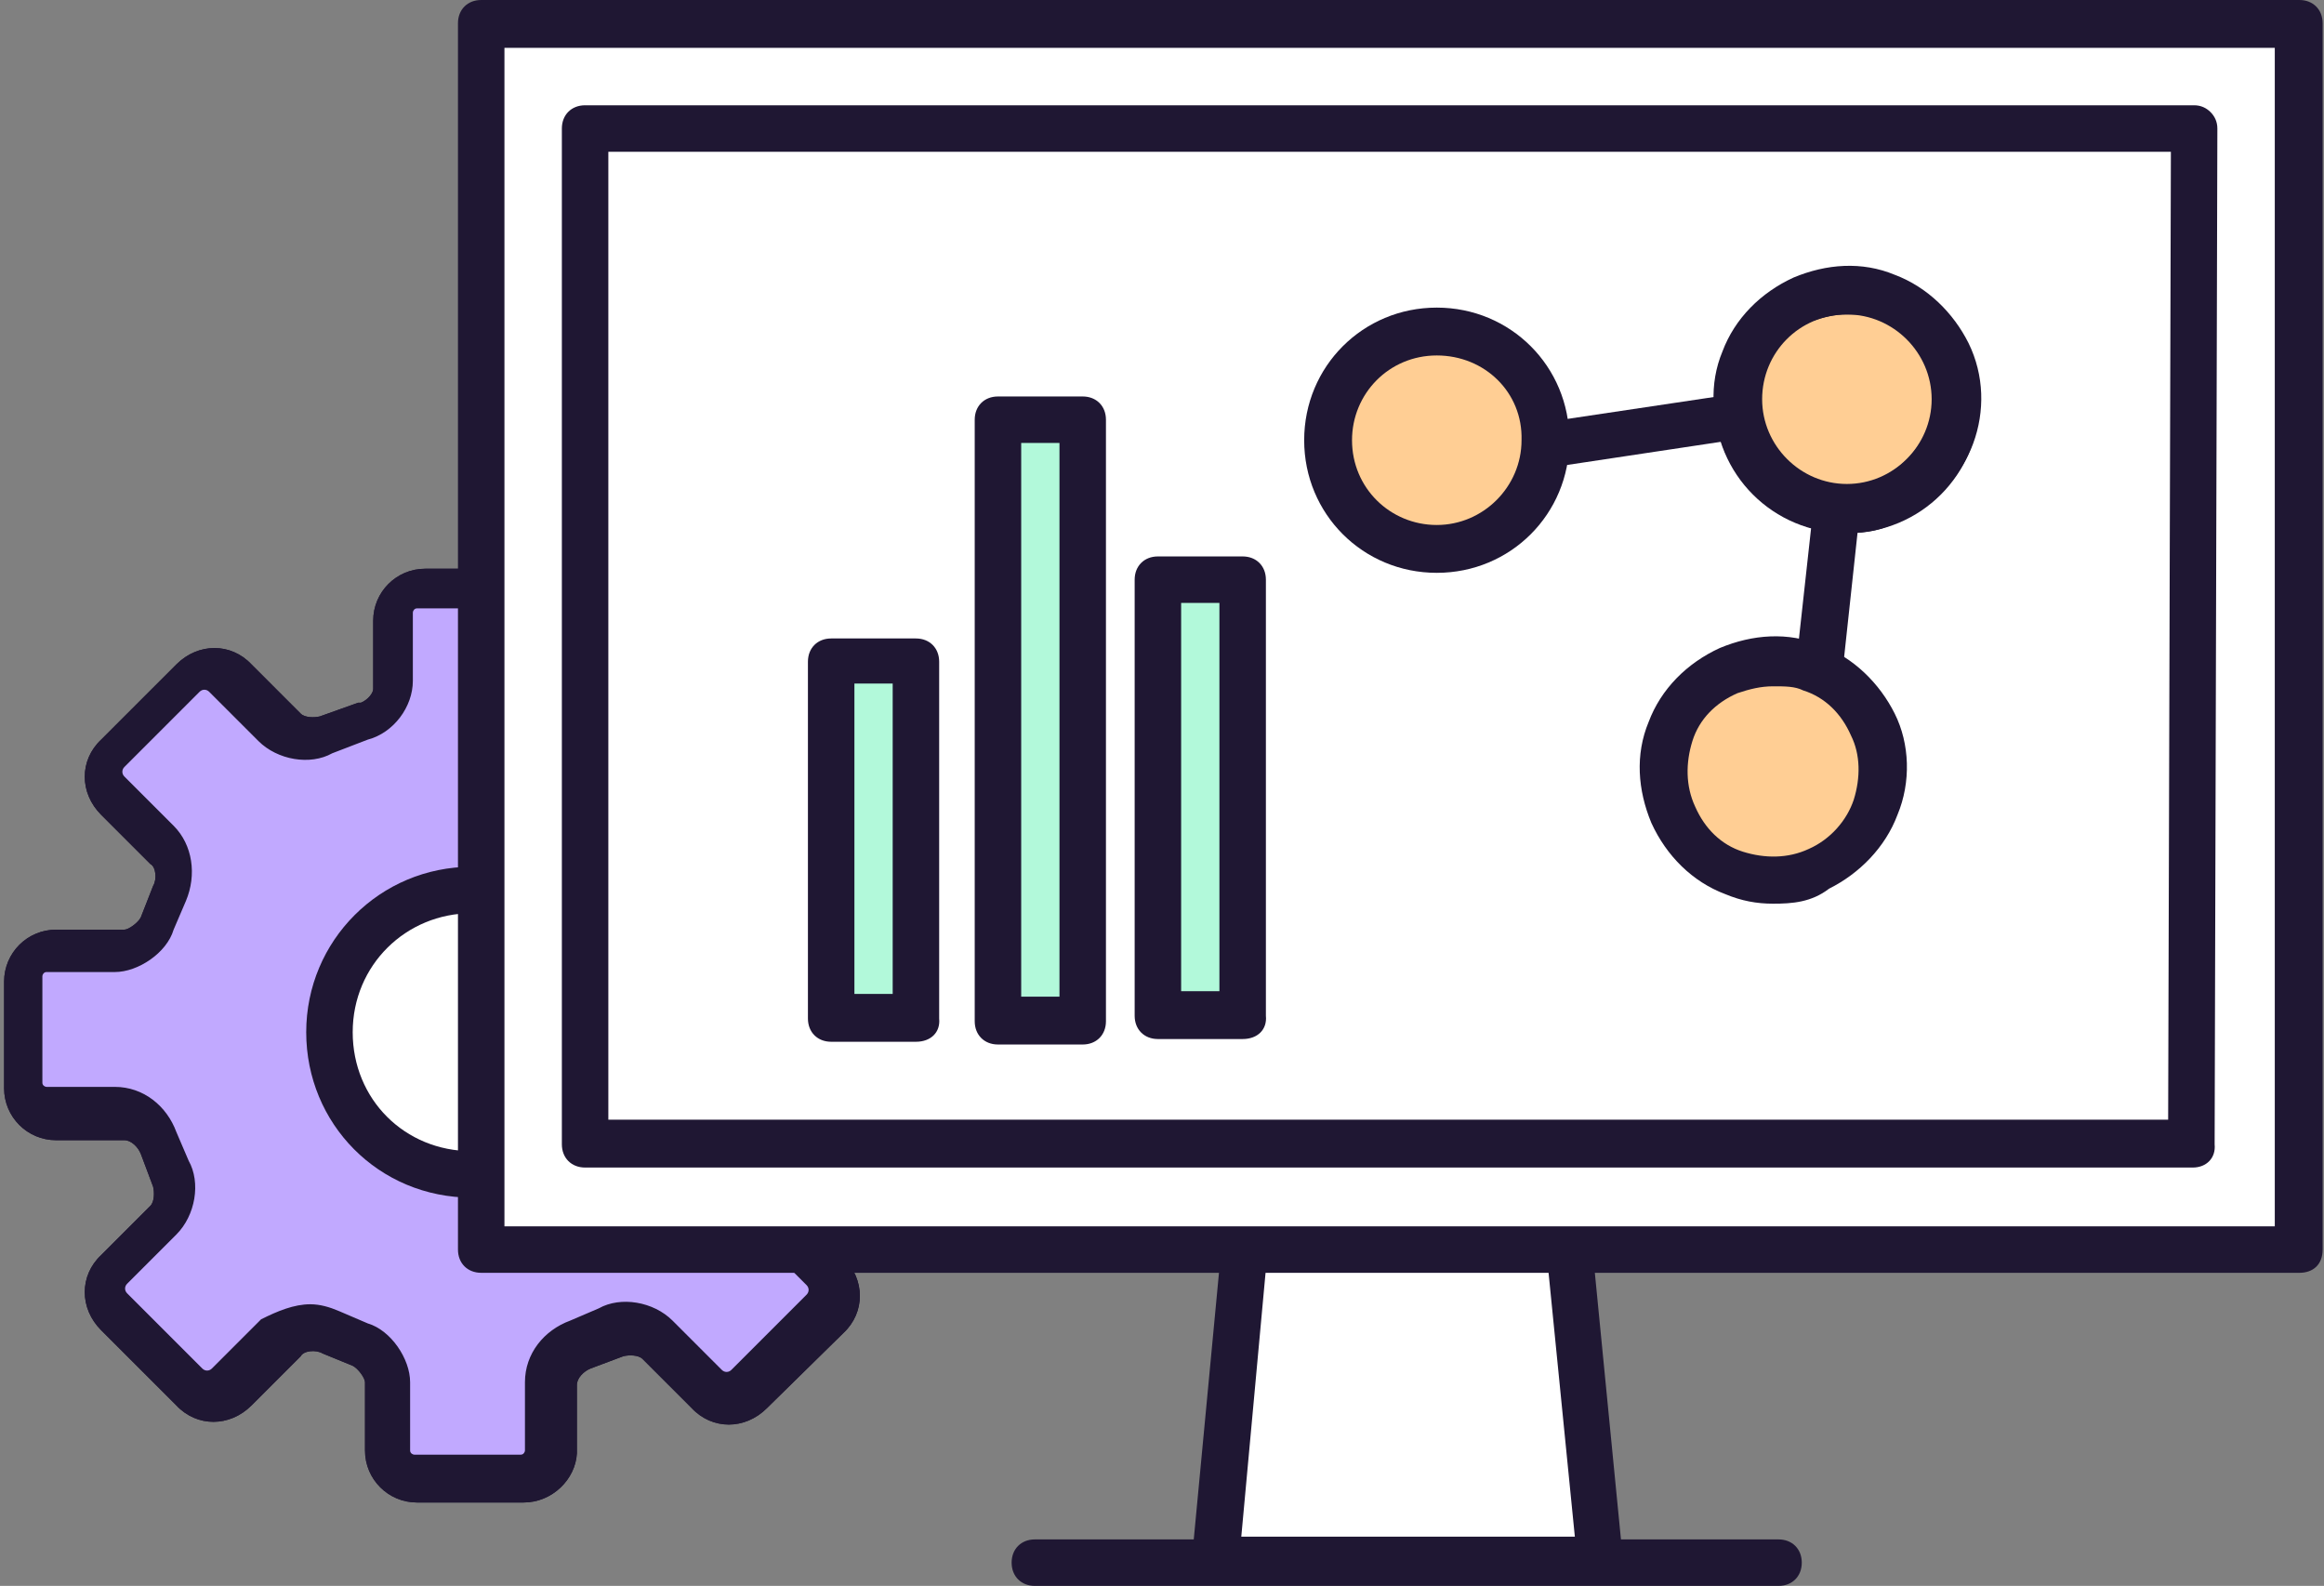 <svg width="170" height="116" viewBox="0 0 170 116" fill="none" xmlns="http://www.w3.org/2000/svg">
<rect x="0" y="0" width="170" height="116" fill="#808080" stroke="none"/>
<g id="data-science-immersive_4mbRh 1">
<path id="Vector" d="M38.3 109.9H30.5C28.4 109.9 26.7 108.2 26.7 106.1V101.1C26.7 100.8 26.2 100.1 25.8 99.9L23.6 99C23.1 98.7 22.2 98.8 22 99.2L18.4 102.8C16.8 104.4 14.4 104.4 12.9 102.8L7.4 97.3C5.8 95.7 5.8 93.3 7.4 91.8L11 88.2C11.3 87.9 11.3 87.2 11.2 86.8L10.3 84.4C10.1 83.9 9.6 83.4 9.1 83.4H4.1C2 83.4 0.3 81.7 0.3 79.6V71.8C0.3 69.7 2 68 4.1 68H9.1C9.4 68 10.1 67.5 10.3 67.1L11.2 64.8C11.5 64.3 11.4 63.4 11 63.2L7.4 59.6C5.8 58 5.8 55.6 7.4 54.1L12.9 48.6C14.5 47 16.9 47 18.4 48.6L22 52.2C22.3 52.5 23 52.5 23.4 52.4L26.2 51.4H26.4C26.9 51.2 27.3 50.7 27.3 50.4V45.4C27.3 43.3 29 41.6 31.1 41.6H38.9C41 41.6 42.7 43.3 42.7 45.4V50.4C42.7 50.7 43.2 51.4 43.6 51.6L45.9 52.5C46.4 52.8 47.3 52.7 47.5 52.3L51.1 48.7C52.7 47.1 55.1 47.1 56.6 48.7L62.1 54.2C63.7 55.8 63.7 58.2 62.1 59.7L58.5 63.3C58.2 63.6 58.2 64.3 58.3 64.7L59.1 67C59.3 67.5 59.8 68 60.3 68H65.3C66.3 68 67.4 68.5 68.1 69.4C68.6 70.3 69 71.1 68.8 72.2V79.8C68.8 81.9 67.1 83.6 65 83.6H60C59.7 83.6 59 84.1 58.8 84.5L57.9 86.8C57.6 87.3 57.7 88.2 58.1 88.4L61.7 92C63.3 93.6 63.3 96 61.7 97.5L56.1 103C54.5 104.6 52.1 104.6 50.6 103L47 99.4C46.7 99.1 46 99.1 45.6 99.2L43.2 100.1C42.7 100.3 42.2 100.8 42.2 101.3V106.3C42.1 108.2 40.4 109.9 38.3 109.9ZM22.7 95.4C23.4 95.4 24.1 95.6 24.8 95.9L26.9 96.8C28.6 97.3 30 99.4 30 101.1V106.1C30 106.3 30.2 106.4 30.3 106.4H38.1C38.3 106.4 38.4 106.2 38.4 106.1V101.1C38.4 99 39.8 97.3 41.7 96.6L43.8 95.7C45.4 94.8 47.8 95.2 49.2 96.6L52.8 100.2C53 100.4 53.3 100.4 53.5 100.2L59 94.7C59.2 94.5 59.2 94.2 59 94L55.4 90.4C54 89 53.7 86.8 54.5 84.9L55.4 82.8C55.9 81.1 58 79.7 59.7 79.7H64.7C64.9 79.7 65 79.5 65 79.4V71.1H60C57.9 71.1 56.2 69.7 55.5 67.8L54.6 65.7C53.7 64.1 54.1 61.7 55.5 60.3L59.1 56.7C59.3 56.5 59.3 56.2 59.1 56L53.6 50.5C53.4 50.3 53.1 50.3 52.9 50.5L49.3 54.1C47.9 55.5 45.7 55.8 43.8 55L41.7 54.1C40.1 53.6 38.6 51.8 38.6 49.8V44.8C38.6 44.6 38.4 44.5 38.3 44.5H30.5C30.3 44.5 30.2 44.7 30.2 44.8V49.8C30.2 51.7 28.8 53.6 26.9 54.1L24.3 55.1C22.7 56 20.3 55.6 18.9 54.2L15.3 50.6C15.1 50.4 14.8 50.4 14.6 50.6L9.1 56.1C8.9 56.3 8.9 56.6 9.1 56.8L12.7 60.4C14.1 61.8 14.4 64 13.6 65.9L12.7 68C12.2 69.7 10.1 71.1 8.4 71.1H3.4C3.2 71.1 3.1 71.3 3.1 71.4V79.2C3.1 79.4 3.3 79.5 3.4 79.5H8.4C10.5 79.5 12.2 80.9 12.9 82.8L13.8 84.9C14.7 86.5 14.3 88.9 12.9 90.3L9.3 93.9C9.1 94.1 9.1 94.4 9.3 94.6L14.8 100.1C15 100.3 15.3 100.3 15.5 100.1L19.1 96.5C20.3 95.9 21.5 95.4 22.7 95.4Z" fill="#1F1733"/>
<path id="Vector_2" d="M65.3 69.4H60.3C59.1 69.4 57.9 68.5 57.5 67.3L56.6 65C56.1 64 56.3 62.4 57.1 61.5L60.7 57.9C61.6 57 61.6 55.6 60.7 54.8L55.2 49.3C54.3 48.4 52.9 48.4 52.1 49.3L48.5 52.9C47.6 53.8 46.1 53.9 45 53.4L42.7 52.5C41.7 52.2 40.6 50.9 40.6 49.7V44.7C40.6 43.5 39.6 42.6 38.5 42.6H30.7C29.5 42.6 28.6 43.6 28.6 44.7V49.7C28.6 50.9 27.7 52.1 26.5 52.5L23.9 53.5C22.9 54 21.3 53.8 20.4 53L16.8 49.4C15.9 48.5 14.5 48.5 13.7 49.4L8.2 54.9C7.3 55.8 7.3 57.2 8.2 58L11.8 61.6C12.7 62.5 12.8 64 12.3 65.1L11.4 67.4C11.1 68.4 9.7 69.5 8.6 69.5H3.6C2.4 69.5 1.5 70.5 1.5 71.6V79.4C1.5 80.6 2.5 81.5 3.6 81.5H8.6C9.8 81.5 11 82.4 11.4 83.6L12.3 85.9C12.8 86.9 12.6 88.5 11.8 89.4L8.2 93C7.3 93.9 7.3 95.3 8.2 96.1L13.7 101.6C14.6 102.5 16 102.5 16.8 101.6L20.4 98C21.3 97.1 22.8 97 23.9 97.5L26.2 98.4C27.2 98.7 28.3 100.1 28.3 101.2V106.2C28.3 107.4 29.3 108.3 30.4 108.3H38.2C39.4 108.3 40.3 107.3 40.3 106.2V101.2C40.3 100 41.2 98.8 42.4 98.4L44.7 97.5C45.7 97 47.3 97.2 48.2 98L51.8 101.6C52.7 102.5 54.1 102.5 54.9 101.6L60.4 96.1C61.3 95.2 61.3 93.8 60.4 93L56.8 89.4C55.9 88.5 55.8 87 56.3 85.9L57.2 83.6C57.5 82.6 58.9 81.5 60 81.5H65C66.2 81.5 67.1 80.5 67.1 79.4V71.6C67.4 70.5 66.4 69.4 65.3 69.4Z" fill="#C1A9FF"/>
<path id="Vector_3" d="M38.3 109.9H30.5C28.4 109.9 26.7 108.2 26.7 106.1V101.1C26.7 100.8 26.2 100.1 25.8 99.9L23.6 99C23.1 98.7 22.2 98.8 22 99.2L18.4 102.8C16.8 104.4 14.4 104.4 12.9 102.8L7.4 97.3C5.8 95.7 5.8 93.3 7.4 91.8L11 88.2C11.3 87.9 11.3 87.2 11.2 86.8L10.3 84.4C10.1 83.9 9.6 83.4 9.1 83.4H4.1C2 83.4 0.3 81.7 0.3 79.6V71.8C0.3 69.7 2 68 4.1 68H9.1C9.4 68 10.1 67.5 10.3 67.1L11.2 64.8C11.5 64.3 11.4 63.4 11 63.2L7.4 59.6C5.8 58 5.8 55.6 7.4 54.1L12.9 48.6C14.5 47 16.9 47 18.4 48.6L22 52.2C22.3 52.5 23 52.5 23.4 52.4L26.2 51.4H26.4C26.9 51.2 27.3 50.7 27.3 50.4V45.4C27.3 43.3 29 41.6 31.1 41.6H38.9C41 41.6 42.7 43.3 42.7 45.4V50.4C42.7 50.7 43.2 51.4 43.6 51.6L45.9 52.5C46.4 52.8 47.3 52.7 47.5 52.3L51.1 48.7C52.7 47.1 55.1 47.1 56.6 48.7L62.1 54.2C63.7 55.8 63.7 58.2 62.1 59.7L58.5 63.3C58.2 63.6 58.2 64.3 58.3 64.7L59.1 67C59.3 67.5 59.8 68 60.3 68H65.3C66.3 68 67.4 68.5 68.1 69.4C68.6 70.3 69 71.1 68.8 72.2V79.8C68.8 81.9 67.1 83.6 65 83.6H60C59.7 83.6 59 84.1 58.8 84.5L57.9 86.8C57.6 87.3 57.7 88.2 58.1 88.4L61.7 92C63.3 93.6 63.3 96 61.7 97.5L56.1 103C54.5 104.6 52.1 104.6 50.6 103L47 99.4C46.7 99.1 46 99.1 45.6 99.2L43.2 100.1C42.7 100.3 42.2 100.8 42.2 101.3V106.3C42.1 108.2 40.4 109.9 38.3 109.9ZM22.7 95.4C23.4 95.4 24.1 95.6 24.8 95.9L26.9 96.8C28.6 97.3 30 99.4 30 101.1V106.1C30 106.3 30.2 106.4 30.3 106.4H38.1C38.3 106.4 38.4 106.2 38.4 106.1V101.1C38.4 99 39.8 97.3 41.7 96.6L43.8 95.7C45.4 94.8 47.8 95.2 49.2 96.6L52.8 100.2C53 100.4 53.3 100.4 53.5 100.2L59 94.7C59.2 94.5 59.2 94.2 59 94L55.4 90.4C54 89 53.7 86.8 54.5 84.9L55.4 82.8C55.9 81.1 58 79.7 59.7 79.7H64.7C64.9 79.7 65 79.5 65 79.4V71.1H60C57.9 71.1 56.2 69.7 55.5 67.8L54.6 65.7C53.7 64.1 54.1 61.7 55.5 60.3L59.1 56.7C59.3 56.5 59.3 56.2 59.1 56L53.6 50.5C53.4 50.3 53.1 50.3 52.9 50.5L49.3 54.1C47.9 55.5 45.7 55.8 43.8 55L41.7 54.1C40.1 53.6 38.6 51.8 38.6 49.8V44.8C38.6 44.6 38.4 44.5 38.3 44.5H30.5C30.3 44.5 30.2 44.7 30.2 44.8V49.8C30.2 51.7 28.8 53.6 26.9 54.1L24.3 55.1C22.7 56 20.3 55.6 18.9 54.2L15.3 50.6C15.1 50.4 14.8 50.4 14.6 50.6L9.1 56.1C8.9 56.3 8.9 56.6 9.1 56.8L12.7 60.4C14.1 61.8 14.4 64 13.6 65.9L12.7 68C12.2 69.7 10.1 71.1 8.4 71.1H3.4C3.2 71.1 3.1 71.3 3.1 71.4V79.2C3.1 79.4 3.3 79.5 3.4 79.5H8.4C10.5 79.5 12.2 80.9 12.9 82.8L13.8 84.9C14.7 86.5 14.3 88.9 12.9 90.3L9.3 93.9C9.1 94.1 9.1 94.4 9.3 94.6L14.8 100.1C15 100.3 15.3 100.3 15.5 100.1L19.1 96.5C20.3 95.9 21.5 95.4 22.7 95.4Z" fill="#1F1733"/>
<path id="Vector_4" d="M34.5 85.9C40.244 85.9 44.9 81.244 44.9 75.5C44.9 69.756 40.244 65.1 34.5 65.1C28.756 65.1 24.1 69.756 24.1 75.5C24.1 81.244 28.756 85.9 34.5 85.9Z" fill="white"/>
<path id="Vector_5" d="M34.5 87.6C27.7 87.6 22.4 82.2 22.4 75.5C22.4 68.8 27.8 63.4 34.5 63.4C41.2 63.4 46.6 68.8 46.6 75.5C46.6 82.2 41.2 87.6 34.5 87.6ZM34.5 66.8C29.7 66.8 25.8 70.6 25.8 75.5C25.8 80.4 29.6 84.2 34.5 84.2C39.4 84.2 43.2 80.4 43.2 75.5C43.2 70.6 39.3 66.8 34.5 66.8Z" fill="#1F1733"/>
<path id="Vector_6" d="M117.1 114.1H88.9L91.6 84.5H114.1L117.1 114.1Z" fill="white"/>
<path id="Vector_7" d="M117.1 115.8H88.9C88.4 115.8 88 115.6 87.7 115.3C87.4 115 87.2 114.4 87.2 113.9L90 84.3C90 83.4 90.9 82.7 91.7 82.7H114.1C115 82.7 115.7 83.4 115.8 84.3L118.7 113.9C118.7 114.4 118.5 114.9 118.2 115.3C118.1 115.7 117.6 115.8 117.1 115.8ZM90.8 112.4H115.2L112.6 86.3H93.2L90.8 112.4Z" fill="#1F1733"/>
<path id="Vector_8" d="M130.1 116H75.7C74.7 116 74 115.3 74 114.3C74 113.3 74.7 112.6 75.7 112.6H130.1C131.1 112.6 131.8 113.3 131.8 114.3C131.8 115.3 131.1 116 130.1 116Z" fill="#1F1733"/>
<path id="Vector_9" d="M35.2 1.7H168.2V91.4H35.2V1.7Z" fill="white"/>
<path id="Vector_10" d="M168.2 93.1H35.2C34.2 93.1 33.5 92.4 33.5 91.4V1.7C33.5 0.7 34.2 0 35.2 0H168.2C169.2 0 169.9 0.7 169.9 1.7V91.4C169.9 92.5 169.2 93.1 168.2 93.1ZM36.9 89.7H166.4V3.5H36.9V89.7Z" fill="#1F1733"/>
<path id="Vector_11" d="M160.4 83.6H42.8V9.3H160.5L160.4 83.6Z" fill="white"/>
<path id="Vector_12" d="M160.4 85.4H42.8C41.8 85.4 41.1 84.7 41.1 83.7V9.4C41.1 8.4 41.8 7.7 42.8 7.7H160.5C161 7.7 161.4 7.9 161.7 8.2C162 8.5 162.2 8.9 162.2 9.4L162 83.7C162.1 84.7 161.4 85.4 160.4 85.4ZM44.5 81.9H158.6L158.8 11.1H44.5V81.9Z" fill="#1F1733"/>
<path id="Vector_13" d="M60.8 48.3H67V74.4H60.8V48.3Z" fill="#B2F9DA"/>
<path id="Vector_14" d="M67 76.2H60.8C59.8 76.2 59.1 75.5 59.1 74.5V48.4C59.1 47.4 59.8 46.7 60.8 46.7H67C68 46.7 68.7 47.4 68.7 48.4V74.5C68.8 75.5 68.1 76.2 67 76.2ZM62.5 72.7H65.3V50H62.5V72.7Z" fill="#1F1733"/>
<path id="Vector_15" d="M72.9 30.6H79.1V74.6H72.9V30.6Z" fill="#B2F9DA"/>
<path id="Vector_16" d="M79.2 76.4H73C72 76.4 71.3 75.7 71.3 74.7V30.7C71.3 29.7 72 29 73 29H79.2C80.2 29 80.9 29.7 80.9 30.7V74.7C80.9 75.7 80.2 76.4 79.2 76.4ZM74.7 72.9H77.5V32.4H74.7V72.9Z" fill="#1F1733"/>
<path id="Vector_17" d="M84.7 42.4H90.9V74.3H84.7V42.4Z" fill="#B2F9DA"/>
<path id="Vector_18" d="M90.9 76H84.7C83.7 76 83 75.3 83 74.3V42.4C83 41.4 83.7 40.7 84.7 40.7H90.9C91.9 40.7 92.6 41.4 92.6 42.4V74.3C92.7 75.3 92 76 90.9 76ZM86.4 72.5H89.2V44.1H86.4V72.5Z" fill="#1F1733"/>
<path id="Vector_19" d="M132.7 54.9H132.5C131.6 54.7 130.9 53.9 130.9 53L133.3 31.2L105.4 35.4C104.5 35.6 103.5 34.9 103.5 34C103.3 33.1 104 32.1 104.9 32.1L135 27.6C135.5 27.6 136 27.8 136.4 28.1C136.8 28.4 136.9 29 136.9 29.5L134.3 53.6C134.2 54.2 133.5 54.9 132.7 54.9Z" fill="#1F1733"/>
<path id="Vector_20" d="M137 53.2C135.3 49.2 130.6 47.3 126.4 49.2C122.4 50.9 120.5 55.6 122.4 59.8C124.1 63.8 128.8 65.7 133 63.8C137 61.8 138.9 57.1 137 53.2Z" fill="#FFCE94"/>
<path id="Vector_21" d="M129.7 66.1C128.5 66.1 127.4 65.9 126.2 65.4C123.8 64.5 121.9 62.6 120.8 60.2C119.8 57.8 119.6 55.2 120.6 52.8C121.5 50.4 123.4 48.5 125.8 47.4C128.2 46.4 130.8 46.2 133.2 47.2C135.6 48.1 137.5 50 138.6 52.2C139.7 54.4 139.8 57.2 138.8 59.6C137.9 62 136 63.9 133.8 65C132.5 66 131.1 66.1 129.7 66.1ZM129.7 50.2C128.8 50.2 128 50.4 127.1 50.7C125.5 51.4 124.3 52.6 123.8 54.2C123.3 55.8 123.3 57.5 124 59C124.7 60.6 125.9 61.8 127.5 62.3C129.1 62.8 130.8 62.8 132.3 62.1C133.9 61.4 135.1 60 135.6 58.5C136.1 56.9 136.1 55.2 135.4 53.8C134.7 52.2 133.5 51 131.9 50.5C131.3 50.2 130.6 50.2 129.7 50.2Z" fill="#1F1733"/>
<path id="Vector_22" d="M142.4 26C140.7 22 136 20.1 131.8 22C127.8 23.7 125.9 28.4 127.8 32.6C129.5 36.6 134.2 38.5 138.4 36.6C142.4 34.6 144.3 30 142.4 26Z" fill="#FFCE94"/>
<path id="Vector_23" d="M135.1 39C133.9 39 132.8 38.8 131.6 38.3C129.2 37.4 127.3 35.5 126.2 33.1C125.2 30.7 125 28.1 126 25.7C126.9 23.3 128.8 21.4 131.2 20.3C133.6 19.3 136.2 19.1 138.6 20.1C141 21 142.9 22.9 144 25.1C146.3 29.8 144.2 35.7 139.2 37.9C137.9 38.8 136.5 39 135.1 39ZM135.1 23C134.2 23 133.4 23.2 132.5 23.5C130.9 24.2 129.7 25.4 129.2 27C128.7 28.6 128.7 30.3 129.4 31.8C130.1 33.3 131.3 34.6 132.9 35.1C134.5 35.6 136.2 35.6 137.7 34.9C140.8 33.3 142.4 29.7 140.8 26.6C140.1 25 138.9 23.8 137.3 23.3C136.6 23 136 23 135.1 23Z" fill="#1F1733"/>
<path id="Vector_24" d="M135.1 39C129.7 39 125.4 34.7 125.4 29.3C125.4 23.9 129.7 19.6 135.1 19.6C140.5 19.6 144.8 23.9 144.8 29.3C144.8 34.7 140.5 39 135.1 39ZM135.1 23C131.6 23 128.9 25.8 128.9 29.2C128.9 32.6 131.7 35.4 135.1 35.4C138.5 35.4 141.3 32.6 141.3 29.2C141.3 25.8 138.5 23 135.1 23Z" fill="#1F1733"/>
<path id="Vector_25" d="M105.1 40.2C109.518 40.2 113.1 36.618 113.1 32.2C113.1 27.782 109.518 24.2 105.1 24.2C100.682 24.2 97.1 27.782 97.1 32.2C97.1 36.618 100.682 40.2 105.1 40.2Z" fill="#FFCE94"/>
<path id="Vector_26" d="M105.1 41.9C99.7 41.9 95.4 37.6 95.4 32.2C95.4 26.8 99.7 22.5 105.1 22.5C110.5 22.5 114.8 26.8 114.8 32.2C114.8 37.6 110.5 41.9 105.1 41.9ZM105.1 26C101.6 26 98.9 28.8 98.9 32.2C98.9 35.7 101.7 38.4 105.1 38.4C108.5 38.4 111.3 35.6 111.3 32.2C111.4 28.7 108.6 26 105.1 26Z" fill="#1F1733"/>
</g>
</svg>
